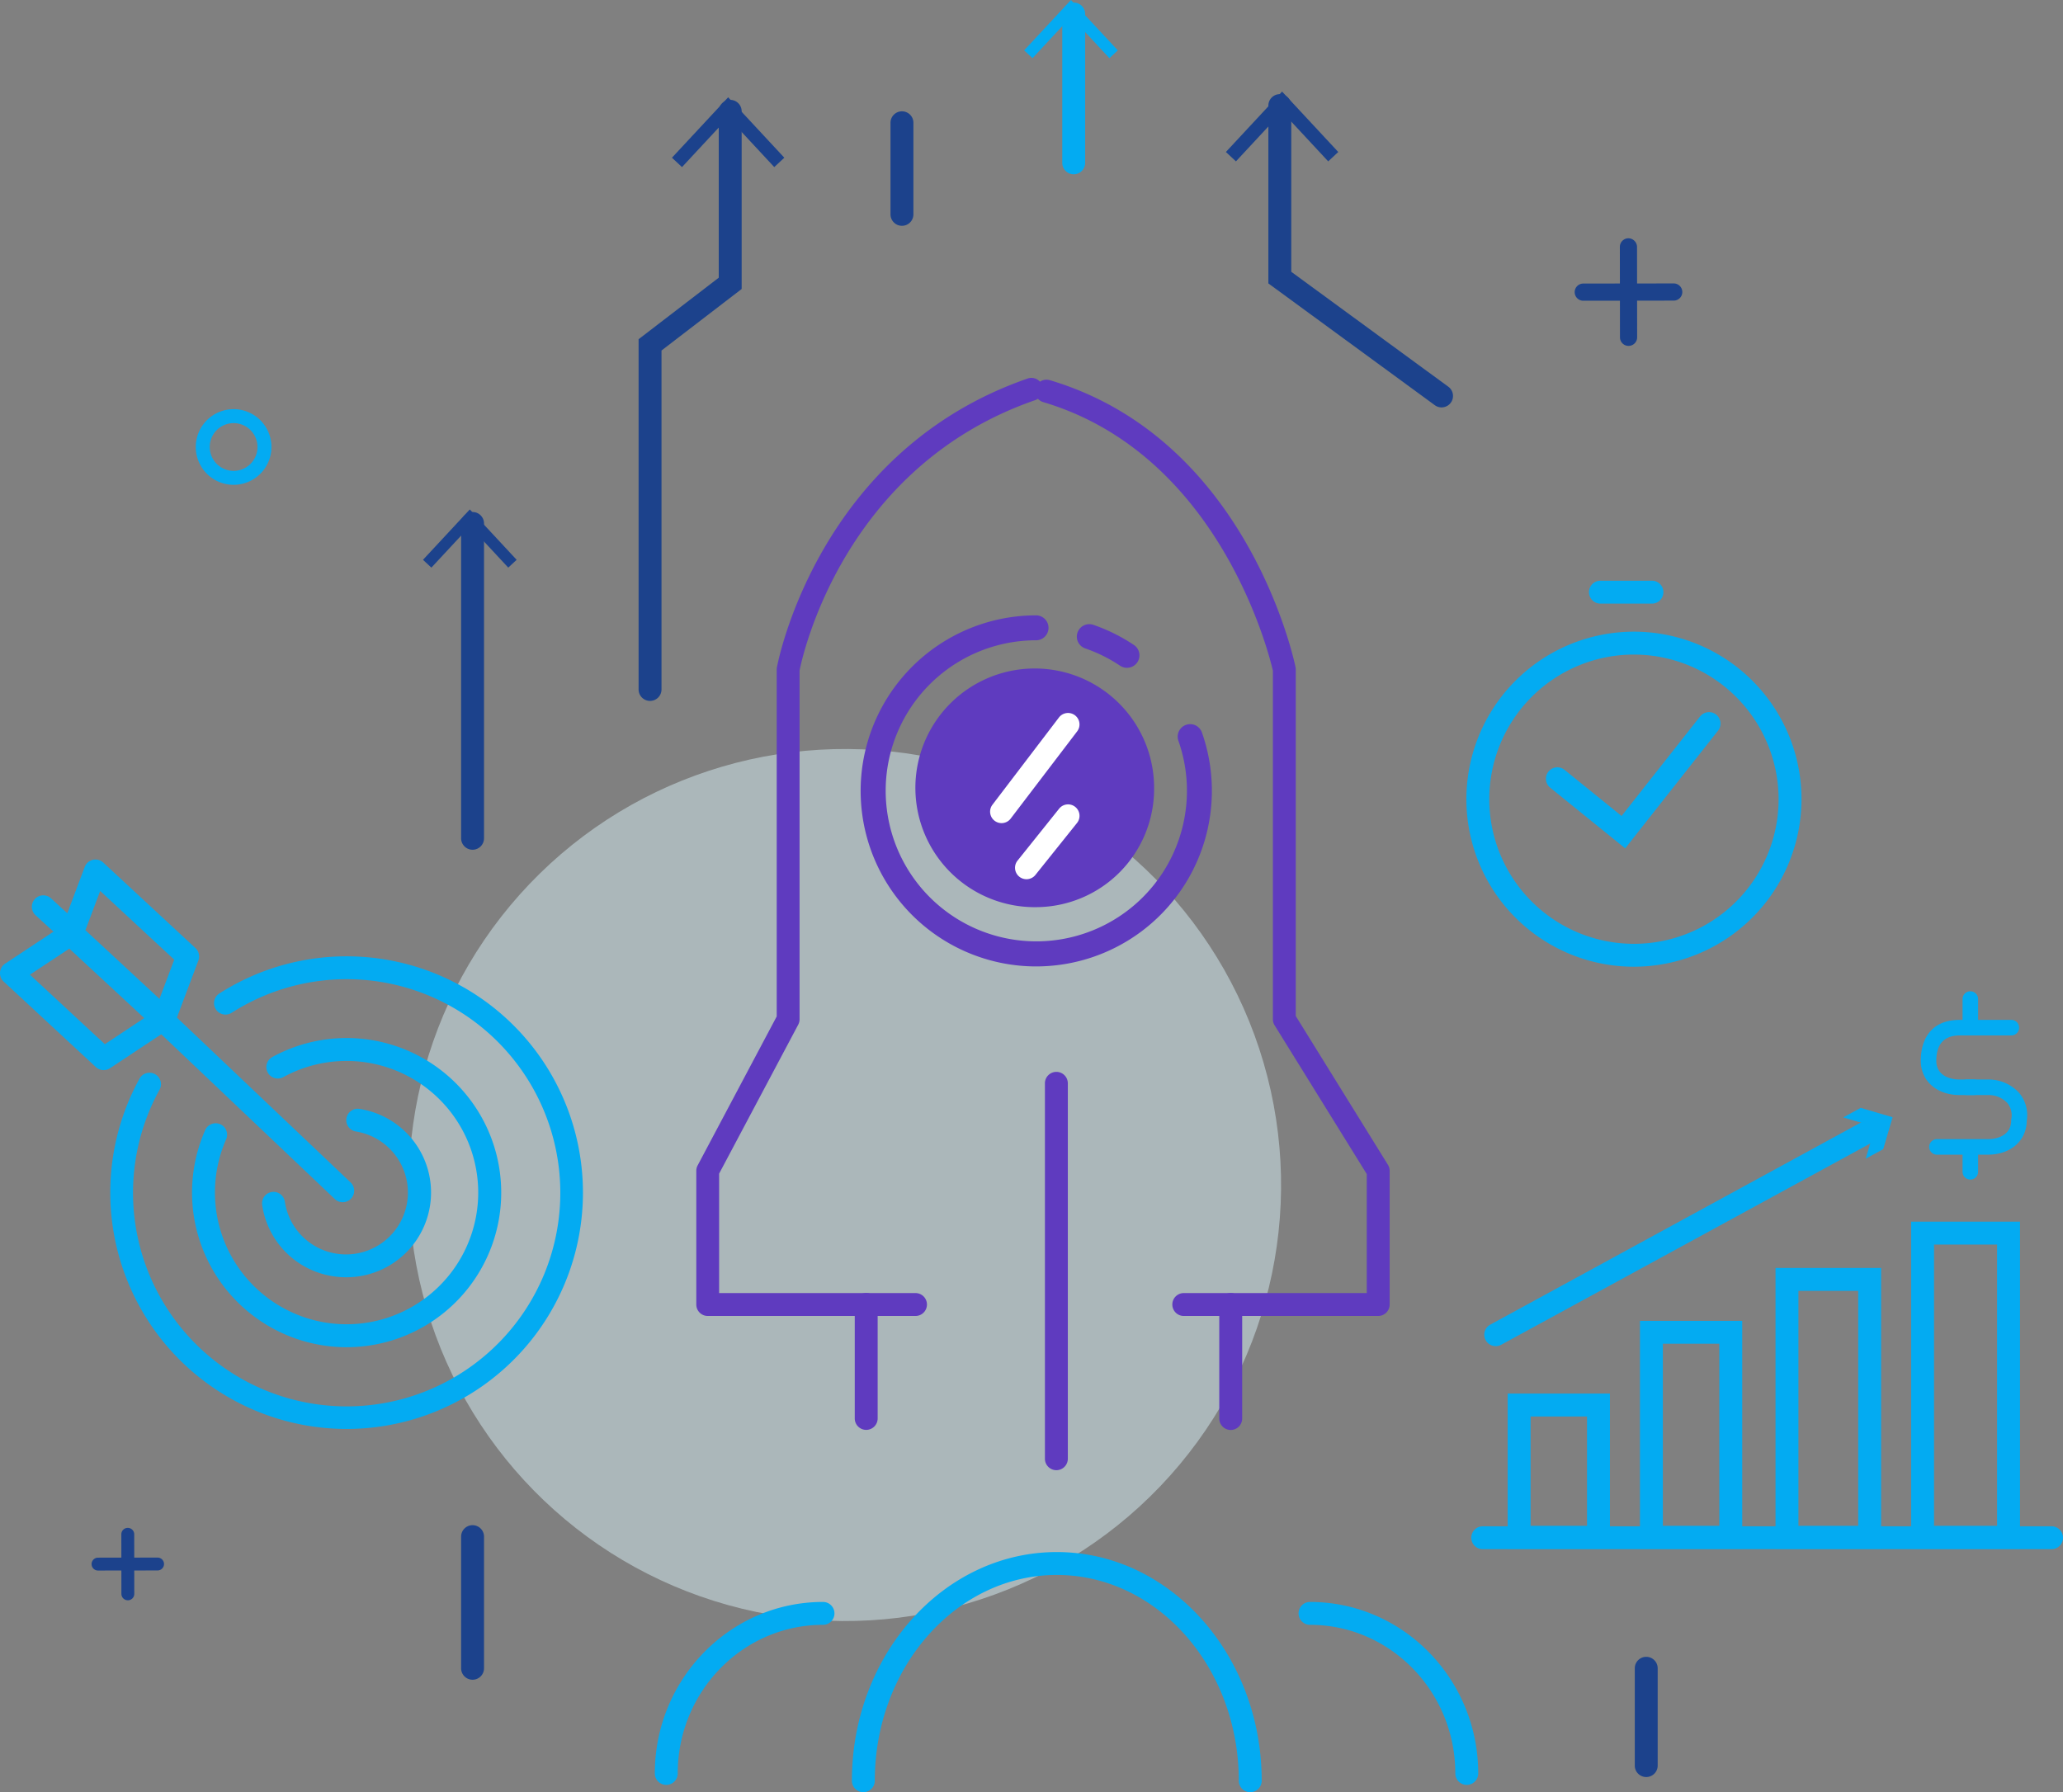 <svg xmlns="http://www.w3.org/2000/svg" width="360.337" height="313.091" viewBox="0 0 360.337 313.091">
  <rect x="0" y="0" width="360.337" height="313.091" fill="#808080" stroke="none"/>
  <g id="Grupo_9871" data-name="Grupo 9871" transform="translate(-747.733 -239.002)">
    <circle id="Elipse_614" data-name="Elipse 614" cx="76.172" cy="76.172" r="76.172" transform="translate(805.205 505.043) rotate(-78.221)" fill="#d9f0f8" opacity="0.49"/>
    <g id="Grupo_9848" data-name="Grupo 9848">
      <g id="Grupo_9847" data-name="Grupo 9847">
        <path id="Trazado_19983" data-name="Trazado 19983" d="M1033.129,407.887a29.266,29.266,0,1,1,29.265-29.266A29.3,29.3,0,0,1,1033.129,407.887Zm0-54.533a25.266,25.266,0,1,0,25.265,25.267A25.3,25.3,0,0,0,1033.129,353.354Z" fill="#03abf2"/>
      </g>
      <path id="Trazado_19984" data-name="Trazado 19984" d="M1031.6,387.211l-13.123-10.619a2,2,0,0,1,2.515-3.11l9.975,8.072,13.678-17.343a2,2,0,1,1,3.14,2.476Z" fill="#03abf2"/>
      <path id="Trazado_19985" data-name="Trazado 19985" d="M1036.275,344.45h-9a2,2,0,0,1,0-4h9a2,2,0,0,1,0,4Z" fill="#03abf2"/>
    </g>
    <g id="Grupo_9850" data-name="Grupo 9850">
      <path id="Trazado_19986" data-name="Trazado 19986" d="M830.275,387.45a2,2,0,0,1-2-2v-55a2,2,0,0,1,4,0v55A2,2,0,0,1,830.275,387.45Z" fill="#1c428c"/>
      <g id="Grupo_9849" data-name="Grupo 9849">
        <path id="Trazado_19987" data-name="Trazado 19987" d="M821.616,336.8l1.465,1.364,6.713-7.224,6.715,7.224,1.465-1.364-8.18-8.8Z" fill="#1c428c"/>
      </g>
    </g>
    <g id="Grupo_9851" data-name="Grupo 9851">
      <path id="Trazado_19988" data-name="Trazado 19988" d="M1024.276,291.539a1.5,1.5,0,0,1,0-3l15.8-.021h0a1.5,1.5,0,0,1,0,3l-15.8.021Z" fill="#1c428c"/>
      <path id="Trazado_19989" data-name="Trazado 19989" d="M1032.187,299.43a1.5,1.5,0,0,1-1.5-1.5l-.019-15.8a1.5,1.5,0,0,1,1.5-1.5,1.532,1.532,0,0,1,1.5,1.5l.019,15.8a1.5,1.5,0,0,1-1.5,1.5Z" fill="#1c428c"/>
    </g>
    <path id="Trazado_19990" data-name="Trazado 19990" d="M788.537,323.7a6.609,6.609,0,1,1,6.609-6.607A6.613,6.613,0,0,1,788.537,323.7Zm0-10.779a4.171,4.171,0,1,0,4.171,4.172A4.174,4.174,0,0,0,788.537,312.92Z" fill="#03abf2"/>
    <g id="Grupo_9853" data-name="Grupo 9853">
      <path id="Trazado_19991" data-name="Trazado 19991" d="M935.275,269.45a2,2,0,0,1-2-2v-26a2,2,0,0,1,4,0v26A2,2,0,0,1,935.275,269.45Z" fill="#03abf2"/>
      <g id="Grupo_9852" data-name="Grupo 9852">
        <path id="Trazado_19992" data-name="Trazado 19992" d="M926.616,247.8l1.465,1.364,6.713-7.224,6.715,7.224,1.465-1.364-8.18-8.8Z" fill="#03abf2"/>
      </g>
    </g>
    <g id="Grupo_9854" data-name="Grupo 9854">
      <path id="Trazado_19993" data-name="Trazado 19993" d="M764.855,513.374a1.125,1.125,0,0,1,0-2.25l10.4-.014h0a1.125,1.125,0,0,1,0,2.25l-10.4.014Z" fill="#1c428c"/>
      <path id="Trazado_19994" data-name="Trazado 19994" d="M770.062,518.568a1.124,1.124,0,0,1-1.125-1.123l-.012-10.4a1.125,1.125,0,1,1,2.25,0l.012,10.4a1.125,1.125,0,0,1-1.124,1.127Z" fill="#1c428c"/>
    </g>
    <g id="Grupo_9856" data-name="Grupo 9856">
      <path id="Trazado_19995" data-name="Trazado 19995" d="M861.275,361.45a2,2,0,0,1-2-2V298.264l14-10.75V258.45a2,2,0,0,1,4,0v31.036l-14,10.75V359.45A2,2,0,0,1,861.275,361.45Z" fill="#1c428c"/>
      <g id="Grupo_9855" data-name="Grupo 9855">
        <path id="Trazado_19996" data-name="Trazado 19996" d="M865.1,266.555l1.758,1.637,8.055-8.669,8.058,8.669,1.758-1.637L874.917,256Z" fill="#1c428c"/>
      </g>
    </g>
    <g id="Grupo_9858" data-name="Grupo 9858">
      <path id="Trazado_19997" data-name="Trazado 19997" d="M999.523,310.174a1.99,1.99,0,0,1-1.178-.386l-29.07-21.273V257.45a2,2,0,1,1,4,0v29.035l27.431,20.075a2,2,0,0,1-1.183,3.614Z" fill="#1c428c"/>
      <g id="Grupo_9857" data-name="Grupo 9857">
        <path id="Trazado_19998" data-name="Trazado 19998" d="M961.854,265.555l1.758,1.637,8.056-8.669,8.058,8.669,1.758-1.637L971.668,255Z" fill="#1c428c"/>
      </g>
    </g>
    <g id="Grupo_9859" data-name="Grupo 9859">
      <path id="Trazado_19999" data-name="Trazado 19999" d="M808.3,488.639A41.305,41.305,0,0,1,772.123,427.4a2,2,0,0,1,3.5,1.934,37.316,37.316,0,1,0,12.573-13.4,2,2,0,1,1-2.155-3.37A41.285,41.285,0,1,1,808.3,488.639Z" fill="#03abf2"/>
      <path id="Trazado_20000" data-name="Trazado 20000" d="M808.333,474.362a27.4,27.4,0,0,1-4.364-.351,27.023,27.023,0,0,1-20.422-37.52,2,2,0,1,1,3.664,1.6,23.023,23.023,0,0,0,17.4,31.966,23,23,0,1,0-7.409-42.875,2,2,0,0,1-1.927-3.505,27.007,27.007,0,1,1,13.062,50.681Z" fill="#03abf2"/>
      <path id="Trazado_20001" data-name="Trazado 20001" d="M808.213,462.141a14.932,14.932,0,0,1-2.4-.194,14.752,14.752,0,0,1-12.289-12.456,2,2,0,0,1,3.957-.583A10.807,10.807,0,1,0,809.9,436.672a2,2,0,1,1,.637-3.949,14.8,14.8,0,0,1-2.326,29.418Z" fill="#03abf2"/>
      <path id="Trazado_20002" data-name="Trazado 20002" d="M807.595,449.031a1.99,1.99,0,0,1-1.376-.55L774.225,418.1a2,2,0,1,1,2.754-2.9l31.994,30.377a2,2,0,0,1-1.378,3.45Z" fill="#03abf2"/>
      <path id="Trazado_20003" data-name="Trazado 20003" d="M776.411,418.994a2,2,0,0,1-1.36-.534l-16.105-14.936a2,2,0,0,1-.512-2.171l4.1-10.9a2,2,0,0,1,3.232-.761l16.106,14.936a2,2,0,0,1,.512,2.171l-4.1,10.9a2,2,0,0,1-1.872,1.295Zm-13.76-17.489,12.937,12,2.579-6.853-12.937-12Z" fill="#03abf2"/>
      <path id="Trazado_20004" data-name="Trazado 20004" d="M765.838,425.955a2,2,0,0,1-1.36-.534l-16.105-14.938a2,2,0,0,1,.256-3.134l10.315-6.828a2,2,0,0,1,2.464.2l16.107,14.934a2,2,0,0,1-.256,3.134l-10.317,6.833A1.993,1.993,0,0,1,765.838,425.955ZM752.959,409.28l13.086,12.139,6.885-4.559-13.089-12.136Z" fill="#03abf2"/>
      <path id="Trazado_20005" data-name="Trazado 20005" d="M759.62,403.379a1.993,1.993,0,0,1-1.351-.526l-4.365-4a2,2,0,0,1,2.7-2.949l4.365,4a2,2,0,0,1-1.351,3.475Z" fill="#03abf2"/>
    </g>
    <path id="Trazado_20006" data-name="Trazado 20006" d="M905.275,278.45a2,2,0,0,1-2-2v-16a2,2,0,0,1,4,0v16A2,2,0,0,1,905.275,278.45Z" fill="#1c428c"/>
    <path id="Trazado_20007" data-name="Trazado 20007" d="M830.275,532.449a2,2,0,0,1-2-2v-23a2,2,0,0,1,4,0v23A2,2,0,0,1,830.275,532.449Z" fill="#1c428c"/>
    <path id="Trazado_20008" data-name="Trazado 20008" d="M1035.275,549.449a2,2,0,0,1-2-2v-17a2,2,0,0,1,4,0v17A2,2,0,0,1,1035.275,549.449Z" fill="#1c428c"/>
    <g id="Grupo_9860" data-name="Grupo 9860">
      <path id="Trazado_20009" data-name="Trazado 20009" d="M899.03,488.8a2,2,0,0,1-2-2v-19.91a2,2,0,0,1,4,0V486.8A2,2,0,0,1,899.03,488.8Z" fill="#5f3bbf"/>
    </g>
    <g id="Grupo_9866" data-name="Grupo 9866">
      <path id="Trazado_20010" data-name="Trazado 20010" d="M1028.936,509.565h-17.863V482.46h17.863Zm-13.863-4h9.863V486.46h-9.863Z" fill="#03abf2"/>
      <g id="Grupo_9865" data-name="Grupo 9865">
        <path id="Trazado_20011" data-name="Trazado 20011" d="M1106.07,509.643h-99.35a2,2,0,0,1,0-4h99.35a2,2,0,0,1,0,4Z" fill="#03abf2"/>
        <path id="Trazado_20012" data-name="Trazado 20012" d="M1076.3,509.565h-18.441V460.511H1076.3Zm-14.441-4H1072.3V464.511h-10.441Z" fill="#03abf2"/>
        <path id="Trazado_20013" data-name="Trazado 20013" d="M1052.042,509.565h-17.863V469.753h17.863Zm-13.863-4h9.863V473.753h-9.863Z" fill="#03abf2"/>
        <path id="Trazado_20014" data-name="Trazado 20014" d="M1100.561,509.565h-19.017v-57.14h19.017Zm-15.017-4h11.017v-49.14h-11.017Z" fill="#03abf2"/>
        <g id="Grupo_9863" data-name="Grupo 9863">
          <g id="Grupo_9862" data-name="Grupo 9862">
            <path id="Trazado_20015" data-name="Trazado 20015" d="M1008.989,474.174a2,2,0,0,1-.96-3.756l65.7-35.835a2,2,0,0,1,1.917,3.512l-65.7,35.835A1.991,1.991,0,0,1,1008.989,474.174Z" fill="#03abf2"/>
            <g id="Grupo_9861" data-name="Grupo 9861">
              <path id="Trazado_20016" data-name="Trazado 20016" d="M1073.608,441.425l1.64-5.572-5.573-1.637,3.062-1.67,5.57,1.638-1.637,5.571Z" fill="#03abf2"/>
            </g>
          </g>
        </g>
        <g id="Grupo_9864" data-name="Grupo 9864">
          <path id="Trazado_20017" data-name="Trazado 20017" d="M1092.537,430.307h-2.508c-4.006,0-6.8-2.458-6.8-5.98,0-3.877,1.886-7.153,6.8-7.153h9.019a1.358,1.358,0,1,1,0,2.716h-9.019c-3.191.012-4.088,2.073-4.088,4.437,0,2.408,2.11,3.265,4.088,3.265h2.508a1.357,1.357,0,1,1,0,2.715Z" fill="#03abf2"/>
          <path id="Trazado_20018" data-name="Trazado 20018" d="M1094.932,440.724h-8.913a1.359,1.359,0,0,1,0-2.717h8.913c1.975,0,4.087-.857,4.087-3.262a1.625,1.625,0,0,1,.012-.2,3.4,3.4,0,0,0-.692-2.861,4.508,4.508,0,0,0-3.407-1.378h-3.7a1.357,1.357,0,0,1,0-2.715h3.7a7.235,7.235,0,0,1,5.464,2.321,6.074,6.074,0,0,1,1.337,4.936C1101.68,438.312,1098.9,440.724,1094.932,440.724Z" fill="#03abf2"/>
          <path id="Trazado_20019" data-name="Trazado 20019" d="M1091.885,419.24a1.359,1.359,0,0,1-1.357-1.359v-4.346a1.357,1.357,0,1,1,2.714,0v4.346A1.357,1.357,0,0,1,1091.885,419.24Z" fill="#03abf2"/>
          <path id="Trazado_20020" data-name="Trazado 20020" d="M1091.885,445.074a1.357,1.357,0,0,1-1.357-1.358v-3.7a1.357,1.357,0,1,1,2.714,0v3.7A1.356,1.356,0,0,1,1091.885,445.074Z" fill="#03abf2"/>
        </g>
      </g>
    </g>
    <g id="Grupo_9867" data-name="Grupo 9867">
      <path id="Trazado_20021" data-name="Trazado 20021" d="M988.461,468.9H954.5a2,2,0,0,1,0-4h31.963V444.111l-16.1-25.99a2.008,2.008,0,0,1-.3-1.053v-60.9c-.659-2.877-9.282-37.738-40.1-46.915a2,2,0,1,1,1.14-3.834c34.309,10.218,42.58,48.5,42.914,50.125a1.9,1.9,0,0,1,.042.4V416.5l16.1,25.99a2,2,0,0,1,.3,1.053V466.9A2,2,0,0,1,988.461,468.9Z" fill="#5f3bbf"/>
    </g>
    <g id="Grupo_9868" data-name="Grupo 9868">
      <path id="Trazado_20022" data-name="Trazado 20022" d="M907.653,468.9h-36.3a2,2,0,0,1-2-2V443.542a2,2,0,0,1,.233-.938L883.4,416.57V355.952a1.894,1.894,0,0,1,.031-.343c.064-.376,6.963-37.763,43.861-50.5a2,2,0,0,1,1.3,3.781c-33.508,11.563-40.69,44.681-41.2,47.246v60.928a2.005,2.005,0,0,1-.233.938l-13.82,26.034V464.9h34.3a2,2,0,0,1,0,4Z" fill="#5f3bbf"/>
    </g>
    <path id="Trazado_20023" data-name="Trazado 20023" d="M928.863,397.479a20.848,20.848,0,1,1,20.453-20.843A20.673,20.673,0,0,1,928.863,397.479Z" fill="#5f3bbf"/>
    <g id="Grupo_9869" data-name="Grupo 9869">
      <path id="Trazado_20024" data-name="Trazado 20024" d="M932.246,495.842a2,2,0,0,1-2-2V428.258a2,2,0,1,1,4,0v65.584A2,2,0,0,1,932.246,495.842Z" fill="#5f3bbf"/>
    </g>
    <g id="Grupo_9870" data-name="Grupo 9870">
      <path id="Trazado_20025" data-name="Trazado 20025" d="M962.7,488.815a2,2,0,0,1-2-2V466.9a2,2,0,0,1,4,0v19.91A2,2,0,0,1,962.7,488.815Z" fill="#5f3bbf"/>
    </g>
    <path id="Trazado_20026" data-name="Trazado 20026" d="M966.109,552.093a2,2,0,0,1-2-2c0-19.822-14.261-35.948-31.791-35.948s-31.788,16.126-31.788,35.948a2,2,0,0,1-4,0c0-22.028,16.055-39.948,35.788-39.948s35.791,17.92,35.791,39.948A2,2,0,0,1,966.109,552.093Z" fill="#03abf2"/>
    <path id="Trazado_20027" data-name="Trazado 20027" d="M864.109,550.821a2,2,0,0,1-2-2c0-16.52,13.178-29.961,29.375-29.961a2,2,0,0,1,0,4c-13.992,0-25.375,11.647-25.375,25.961A2,2,0,0,1,864.109,550.821Z" fill="#03abf2"/>
    <path id="Trazado_20028" data-name="Trazado 20028" d="M1003.929,550.821a2,2,0,0,1-2-2c0-14.314-11.386-25.961-25.38-25.961a2,2,0,0,1,0-4c16.2,0,29.38,13.441,29.38,29.961A2,2,0,0,1,1003.929,550.821Z" fill="#03abf2"/>
    <path id="Trazado_20029" data-name="Trazado 20029" d="M944.577,355.667a2.169,2.169,0,0,1-1.211-.369,26.217,26.217,0,0,0-6.076-3.018,2.177,2.177,0,0,1,1.414-4.119,30.606,30.606,0,0,1,7.089,3.52,2.178,2.178,0,0,1-1.216,3.986Z" fill="#5f3bbf"/>
    <path id="Trazado_20030" data-name="Trazado 20030" d="M928.742,407.837a30.668,30.668,0,0,1-4.542-61,31.064,31.064,0,0,1,4.542-.333,2.178,2.178,0,0,1,0,4.355,26.28,26.28,0,0,0-26.31,26.309,26.31,26.31,0,1,0,51.141-8.72,2.178,2.178,0,1,1,4.109-1.444,30.686,30.686,0,0,1-28.94,40.83Z" fill="#5f3bbf"/>
    <path id="Trazado_20031" data-name="Trazado 20031" d="M922.67,382.8a2,2,0,0,1-1.589-3.212l11.613-15.242a2,2,0,1,1,3.182,2.424l-11.614,15.242A1.994,1.994,0,0,1,922.67,382.8Z" fill="#fff"/>
    <path id="Trazado_20032" data-name="Trazado 20032" d="M927.024,392.6a2,2,0,0,1-1.56-3.25l7.263-9.073a2,2,0,1,1,3.123,2.5l-7.263,9.073A2,2,0,0,1,927.024,392.6Z" fill="#fff"/>
  </g>
</svg>
